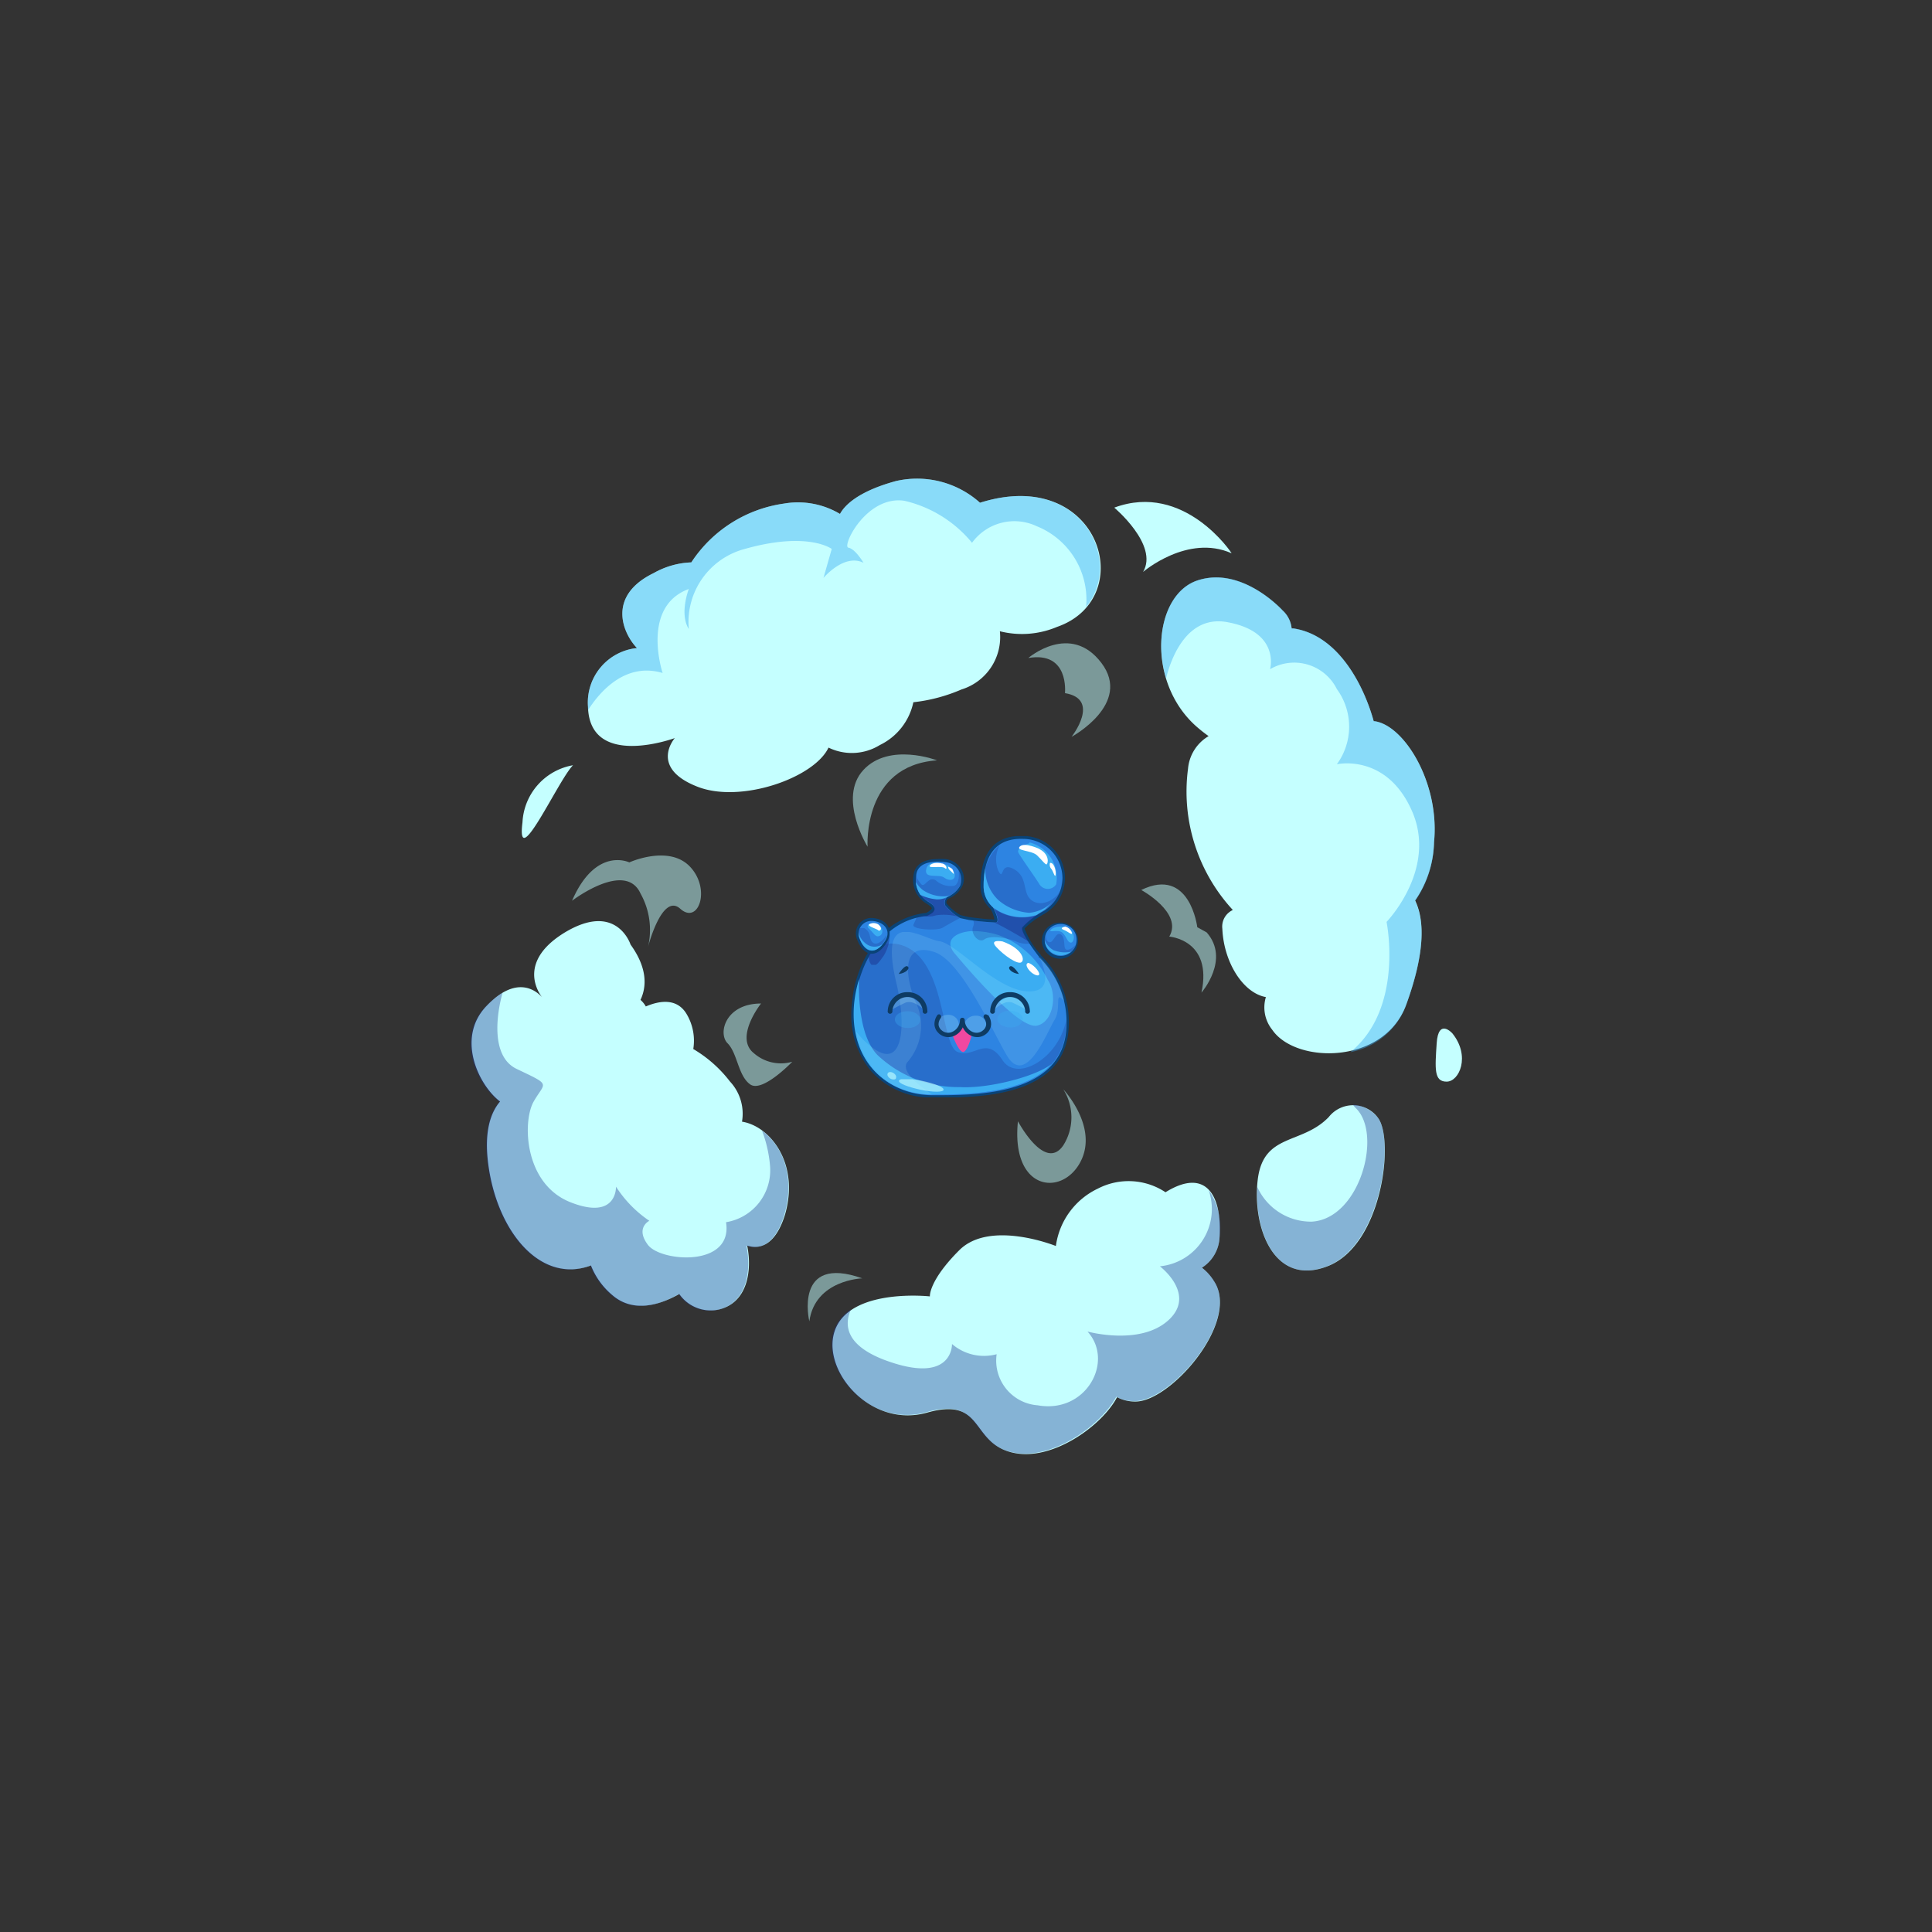 <svg xmlns="http://www.w3.org/2000/svg" xmlns:xlink="http://www.w3.org/1999/xlink" viewBox="0 0 138 138"><rect x="0" y="0" width="138" height="138" fill="#333333" stroke="none"/><defs><style>.cls-1{fill:none;}.cls-2{clip-path:url(#clip-path);}.cls-3{fill:#0a4377;}.cls-4{fill:#2d84e2;}.cls-31,.cls-5{fill:#3badf2;}.cls-6{opacity:0.27;}.cls-7{clip-path:url(#clip-path-3);}.cls-35,.cls-8{fill:#19328e;}.cls-9{clip-path:url(#clip-path-4);}.cls-10,.cls-34{opacity:0.5;}.cls-11{clip-path:url(#clip-path-5);}.cls-12{opacity:0.13;}.cls-13{clip-path:url(#clip-path-6);}.cls-14,.cls-34{fill:#c5ffff;}.cls-15{opacity:0.62;}.cls-16{clip-path:url(#clip-path-7);}.cls-17{clip-path:url(#clip-path-8);}.cls-18{opacity:0.22;}.cls-19{clip-path:url(#clip-path-9);}.cls-20{fill:#0e3b63;}.cls-21{clip-path:url(#clip-path-10);}.cls-22{clip-path:url(#clip-path-11);}.cls-23{clip-path:url(#clip-path-12);}.cls-24{fill:#ef48a0;}.cls-25{fill:#fff;}.cls-26{clip-path:url(#clip-path-13);}.cls-27{clip-path:url(#clip-path-14);}.cls-28{clip-path:url(#clip-path-15);}.cls-29{opacity:0.78;}.cls-30{clip-path:url(#clip-path-16);}.cls-31{opacity:0.43;}.cls-32{clip-path:url(#clip-path-17);}.cls-33{clip-path:url(#clip-path-18);}.cls-35{opacity:0.37;}</style><clipPath id="clip-path"><rect class="cls-1" x="60.81" y="59.72" width="16.24" height="18.66"/></clipPath><clipPath id="clip-path-3"><rect class="cls-1" x="65.23" y="60.34" width="10.65" height="7.07"/></clipPath><clipPath id="clip-path-4"><rect class="cls-1" x="61" y="67.39" width="15.16" height="10.79"/></clipPath><clipPath id="clip-path-5"><rect class="cls-1" x="62.04" y="66.67" width="1.51" height="2.25"/></clipPath><clipPath id="clip-path-6"><rect class="cls-1" x="61.1" y="66.57" width="14.9" height="11.61"/></clipPath><clipPath id="clip-path-7"><rect class="cls-1" x="64.2" y="77.09" width="3.19" height="0.9"/></clipPath><clipPath id="clip-path-8"><rect class="cls-1" x="63.39" y="76.59" width="0.62" height="0.52"/></clipPath><clipPath id="clip-path-9"><rect class="cls-1" x="63.54" y="71.13" width="2.46" height="1.09"/></clipPath><clipPath id="clip-path-10"><rect class="cls-1" x="70.96" y="71.13" width="2.46" height="1.09"/></clipPath><clipPath id="clip-path-11"><rect class="cls-1" x="66.89" y="72.49" width="1.6" height="1.3"/></clipPath><clipPath id="clip-path-12"><rect class="cls-1" x="68.87" y="72.55" width="1.6" height="1.3"/></clipPath><clipPath id="clip-path-13"><rect class="cls-1" x="70.96" y="64.88" width="3.12" height="2.39"/></clipPath><clipPath id="clip-path-14"><rect class="cls-1" x="65.61" y="63.67" width="2.83" height="1.83"/></clipPath><clipPath id="clip-path-15"><rect class="cls-1" x="74.62" y="66.7" width="2.23" height="1.54"/></clipPath><clipPath id="clip-path-16"><rect class="cls-1" x="63.91" y="72.23" width="1.82" height="1.21"/></clipPath><clipPath id="clip-path-17"><rect class="cls-1" x="71.24" y="72.19" width="1.82" height="1.21"/></clipPath><clipPath id="clip-path-18"><rect class="cls-1" x="61.33" y="66.29" width="2.05" height="1.61"/></clipPath></defs><title>sprite</title><g id="_ÎÓÈ_2" data-name="—ÎÓÈ_2"><g class="cls-2"><g class="cls-2"><path class="cls-3" d="M74.33,68.18a5.61,5.61,0,0,1-1.15-1.86,5.78,5.78,0,0,1,1.17-.9l.11-.07a3,3,0,0,0,1.61-2.64,3,3,0,0,0-3-3h-.17c-1.87,0-2.86,1.22-2.86,3.53a2.19,2.19,0,0,0,.71,1.68,2.21,2.21,0,0,1,.28.76c-.38,0-1.24-.1-1.84-.18l-.57-.13a3.54,3.54,0,0,1-1-.83c-.06-.1,0-.23.1-.34a2,2,0,0,0,1-.87,1.28,1.28,0,0,0,0-1.13,1.52,1.52,0,0,0-1.2-.84,3.7,3.7,0,0,0-.55,0c-1,0-1.65.42-1.72,1.18a1.94,1.94,0,0,0,.93,2c.23.15.38.27.38.36a1.25,1.25,0,0,1-.41.31,5.2,5.2,0,0,0-3.65,2.09,8.35,8.35,0,0,0-1.65,4.48,6.27,6.27,0,0,0,1.34,4.69,5.77,5.77,0,0,0,4.41,1.93h.21c3.06,0,9.42,0,9.53-5.17a6.64,6.64,0,0,0-2-5"/><path class="cls-4" d="M74.2,68.32c-.37-.48-1.33-1.76-1.18-2.08a5.48,5.48,0,0,1,1.36-1.07,2.78,2.78,0,0,0,1.51-2.47,2.82,2.82,0,0,0-2.79-2.78c-2.4-.09-2.84,1.8-2.84,3.34a2,2,0,0,0,.67,1.55c.26.51.48,1.08.17,1.08a18.93,18.93,0,0,1-1.9-.18l-.61-.13a4,4,0,0,1-1.07-.91.53.53,0,0,1,.15-.6,1.89,1.89,0,0,0,.91-.8,1.25,1.25,0,0,0-1.08-1.69s-2-.33-2.06,1a1.75,1.75,0,0,0,.83,1.81c.3.19.51.35.48.58s-.32.34-.53.46c-2.87.24-4.91,3-5.17,6.39-.33,4.18,2.5,6.41,5.57,6.41s9.45.06,9.56-5a6.45,6.45,0,0,0-2-4.89"/><path class="cls-5" d="M71.28,66.78a6,6,0,0,0-1.92-.27c-1.08.08-2,.65-1.13,1.64,1.5,1.78,4.66,5.35,5.83,5.11s1.5-2.2.78-3.27a6.28,6.28,0,0,0-3.55-3.21"/><g class="cls-6"><g class="cls-7"><path class="cls-8" d="M71.09,65.89c-.3,0-1-.06-1.57-.14a.52.52,0,0,1,0,.4c-.24.54.38,1.25.79.95s1.53-.13,2.24.13a1.87,1.87,0,0,0,1,.18h0c-.32-.48-.59-1-.51-1.15a5.48,5.48,0,0,1,1.36-1.07,2.79,2.79,0,0,0,1.39-1.66c-.35.75-1.42,1.3-2.11.77s-.21-1.63-1.26-2.22-.67.95-1.12.1a2.17,2.17,0,0,1,.11-1.82,3.42,3.42,0,0,0-1.12,2.91,2,2,0,0,0,.67,1.55c.26.51.48,1.08.17,1.08"/><path class="cls-8" d="M68.58,65.57a4,4,0,0,1-1.07-.91.53.53,0,0,1,.15-.6,1.89,1.89,0,0,0,.91-.8,1.11,1.11,0,0,0-.11-1.1c.09.44,0,1-.3,1.11a1.59,1.59,0,0,1-1.31-.38c-.5-.33-.74.43-1,.31a1.66,1.66,0,0,1-.43-.68v0a1.75,1.75,0,0,0,.83,1.81c.3.19.51.35.48.58s-.32.34-.53.46a4.68,4.68,0,0,0-.71.12c-.07.18-.16.38-.24.55-.17.36,1.69.46,2.07.23s1.27-.71,1.27-.71"/><path class="cls-8" d="M75.78,63.46a2.77,2.77,0,0,0,.09-.5c0-.34,0,0-.09.5"/></g></g><g class="cls-6"><g class="cls-9"><path class="cls-8" d="M76.16,73.21c0-.13,0-.25,0-.38-.5,2.73-3.5,4.51-4.55,2.9-1.17-1.8-2-.12-3.21-.59s-.81-6.38-3.81-7.56a2.46,2.46,0,0,0-2.2.17,8.28,8.28,0,0,0-1.36,4c-.33,4.18,2.5,6.41,5.57,6.41s9.45.06,9.56-5"/></g></g><g class="cls-10"><g class="cls-11"><path class="cls-8" d="M62.12,67.86a1.09,1.09,0,0,0,.08,1c.3.35.65-.22.92-.59a2.91,2.91,0,0,0,.43-1.49c0-.33-1.35.84-1.43,1.13"/></g></g><path class="cls-5" d="M75.22,75.92c-1.18,1-4.7,1.85-6.65,1.73a8.4,8.4,0,0,1-5.89-2.29C61.35,74,61.32,71,61.36,69.94A9,9,0,0,0,61,71.77c-.33,4.18,2.5,6.41,5.57,6.41,2.38,0,6.71,0,8.62-2.26"/><g class="cls-12"><g class="cls-13"><path class="cls-14" d="M74.2,68.32l0-.06c.52,1.11.87,2.44-.51,2.55-2.32.19-5.32-3.41-6.59-3.58s-4.41-2.62-3.07,3c.71,3,.48,6-1.47,4.77a5.57,5.57,0,0,1-1.42-1.34,5.36,5.36,0,0,0,5.45,4.52c-.93-.61-2.28-1.66-1.78-2.31a3.94,3.94,0,0,0,.54-4.41c-.87-2.29-.69-4.16,1.41-3.45s4.6,6.69,5.33,7.64c1.32,1.72,2.73-2,3.24-2.81s-.06-2.22.69-1.32h0a6.43,6.43,0,0,0-1.8-3.22"/></g></g><g class="cls-15"><g class="cls-16"><path class="cls-14" d="M67.4,77.84c0,.18-.76.19-1.64,0s-1.58-.45-1.55-.64.76-.19,1.64,0,1.58.45,1.55.64"/></g></g><g class="cls-15"><g class="cls-17"><path class="cls-14" d="M64,77c0,.12-.22.14-.39.05s-.26-.25-.21-.37.22-.14.39-.05.26.25.21.37"/></g></g><g class="cls-18"><g class="cls-19"><path class="cls-14" d="M66,72.12c-.05,0-.74-.77-1.37-.48a11,11,0,0,0-1.1.58,1.48,1.48,0,0,1,.66-.93,1,1,0,0,1,1,0l.74.48Z"/></g></g><path class="cls-20" d="M64.83,70.87a1.38,1.38,0,0,0-1.42,1.33.17.17,0,1,0,.33,0,1.09,1.09,0,0,1,2.17,0,.17.17,0,1,0,.33,0,1.38,1.38,0,0,0-1.42-1.33"/><path class="cls-20" d="M64.19,69.57s.43-.68.64-.54-.14.49-.64.54"/><g class="cls-18"><g class="cls-21"><path class="cls-14" d="M71,72.12c.05,0,.74-.77,1.37-.48a11,11,0,0,1,1.1.58,1.48,1.48,0,0,0-.66-.93,1,1,0,0,0-1,0l-.74.48Z"/></g></g><path class="cls-20" d="M72.14,70.87a1.38,1.38,0,0,1,1.42,1.33.17.17,0,1,1-.33,0,1.09,1.09,0,0,0-2.17,0,.17.17,0,1,1-.33,0,1.38,1.38,0,0,1,1.42-1.33"/><path class="cls-20" d="M72.78,69.57s-.43-.68-.64-.54.14.49.64.54"/><g class="cls-18"><g class="cls-22"><path class="cls-14" d="M68.49,73.14a.82.82,0,1,1-.8-.65.74.74,0,0,1,.8.65"/></g></g><g class="cls-18"><g class="cls-23"><path class="cls-14" d="M70.47,73.2a.82.82,0,1,1-.8-.65.74.74,0,0,1,.8.65"/></g></g><path class="cls-24" d="M68.06,74s.49,1.34.81,1.12.54-1.2.54-1.2l-.6-.69Z"/><path class="cls-20" d="M70.52,72.5a.15.15,0,0,0-.22,0,.18.18,0,0,0,0,.24.74.74,0,0,1,.14.46.6.6,0,0,1-.23.4.7.7,0,0,1-.78.09.94.94,0,0,1-.52-.83.16.16,0,0,0-.17-.16h0a.16.16,0,0,0-.17.16.94.94,0,0,1-.52.83.7.7,0,0,1-.78-.09.6.6,0,0,1-.23-.4.74.74,0,0,1,.14-.46.18.18,0,0,0,0-.24.15.15,0,0,0-.22,0,1.09,1.09,0,0,0-.21.71.93.93,0,0,0,.34.63,1,1,0,0,0,.65.24,1.06,1.06,0,0,0,.46-.11,1.22,1.22,0,0,0,.57-.59,1.22,1.22,0,0,0,.57.59,1.06,1.06,0,0,0,.46.11,1,1,0,0,0,.65-.24.93.93,0,0,0,.34-.63,1.09,1.09,0,0,0-.21-.71"/><path class="cls-25" d="M71.63,67.25s-1-.2-.48.38,1.53,1.3,1.81,1.1,0-1-1.34-1.48"/><path class="cls-25" d="M73.44,68.78s-.26.05,0,.43.76.59.79.38-.5-.79-.83-.82"/><g class="cls-10"><g class="cls-26"><path class="cls-8" d="M74.08,65.37a3.46,3.46,0,0,1-3-.42L71,64.88c.24.49.42,1,.13,1H71c1,.47,2.49,1.39,2.49,1.39h0c-.28-.44-.51-.87-.43-1a3.94,3.94,0,0,1,1.07-.87"/></g></g><g class="cls-10"><g class="cls-27"><path class="cls-8" d="M66.2,65.38l-.34,0a1.51,1.51,0,0,0,1,0,3.88,3.88,0,0,1,1.55.09,3.47,3.47,0,0,1-.92-.81.47.47,0,0,1,.08-.51,1.41,1.41,0,0,1-.92,0,3.07,3.07,0,0,1-1.06-.47,1.35,1.35,0,0,0,.65.68c.3.19.51.35.48.58s-.32.34-.53.46"/></g></g><path class="cls-5" d="M67.65,64.07h0l.28-.15a1,1,0,0,1-.36.1,2.61,2.61,0,0,1-1.67-.46,2,2,0,0,1-.48-.56,1.93,1.93,0,0,0,.32.92,3.43,3.43,0,0,0,1.16.32,1.63,1.63,0,0,0,.74-.16"/><path class="cls-5" d="M70.92,64.81l0,0a3.48,3.48,0,0,0,3.11.55l.32-.21.28-.17c.32-.32.78-.78.51-.52a2.71,2.71,0,0,1-1.62.74,3.78,3.78,0,0,1-2.22-.92A3,3,0,0,1,70.38,62a5.92,5.92,0,0,0-.12,1.26,2,2,0,0,0,.67,1.55"/><path class="cls-5" d="M73.54,60.23s-1,.31-.79.69,1.26,1.84,1.5,2.25a.71.71,0,0,0,1.19,0,2.6,2.6,0,0,0-1.91-3"/><path class="cls-5" d="M67.77,61.84s-1.38-.59-1.6.2.88.36,1.26.64.72.18.76-.05,0-.41-.43-.79"/><path class="cls-3" d="M77,67.14a1.29,1.29,0,1,1-1.29-1.24A1.26,1.26,0,0,1,77,67.14"/><path class="cls-4" d="M76.9,67.14A1.14,1.14,0,1,1,75.76,66a1.12,1.12,0,0,1,1.14,1.1"/><g class="cls-6"><g class="cls-28"><path class="cls-8" d="M74.62,67.14a1.12,1.12,0,0,0,1.14,1.1,1.14,1.14,0,0,0,1.09-.77c-.21.23-.53.45-.72.34s0-.86-.37-1.07-.52.72-.87.54c-.16-.08-.19-.32-.18-.56a1.06,1.06,0,0,0-.09.42"/></g></g><path class="cls-5" d="M75.31,67.9a1.39,1.39,0,0,1-.68-.73,1.12,1.12,0,0,0,1.14,1.06,1.16,1.16,0,0,0,.73-.25,2.14,2.14,0,0,1-1.19-.09"/><path class="cls-5" d="M76.07,66.19s-.74-.07-1,.21.52-.07.83.23.33.68.59.7.44-.89-.44-1.14"/><path class="cls-25" d="M76.07,66.19s-.44.09-.09.23.59.4.59.23a.67.67,0,0,0-.5-.47"/><g class="cls-29"><g class="cls-30"><path class="cls-31" d="M65.74,72.83c0,.33-.38.6-.89.6s-.92-.27-.93-.6.38-.6.89-.6.92.27.93.6"/></g></g><g class="cls-29"><g class="cls-32"><path class="cls-31" d="M73.06,72.79c0,.33-.38.6-.89.6s-.92-.27-.93-.6.38-.6.89-.6.92.27.93.6"/></g></g><path class="cls-25" d="M74.25,60.64s-1.06-.5-1.4-.18.85.27,1.23.64.59.68.68.64.25-.68-.51-1.09"/><path class="cls-25" d="M75,61.64a.45.45,0,0,0,.08.41c.15.15.27.7.32.44s-.11-.91-.4-.85"/><path class="cls-25" d="M67.22,61.66s-.58-.11-.79.15.85,0,1.06.2.15-.34-.27-.34"/><path class="cls-25" d="M67.74,61.91s-.06.11.14.28.3.36.23.11-.09-.26-.37-.39"/><path class="cls-3" d="M62.23,65.57a1.1,1.1,0,0,0-1,1.55c.4,1.07,1.25,1.43,2,.36s.06-1.89-1-1.91"/><path class="cls-4" d="M62.25,65.78a.91.91,0,0,0-.84,1.29c.33.89,1,1.19,1.7.3s0-1.57-.86-1.59"/><g class="cls-6"><g class="cls-33"><path class="cls-8" d="M63.38,66.68c-.2.39-.66.88-1,.67s-.11-.7-.57-1a.34.34,0,0,0-.44,0,1,1,0,0,0,0,.7c.33.89,1,1.19,1.7.3a1.25,1.25,0,0,0,.28-.69"/></g></g><path class="cls-5" d="M62.43,65.92s-.72.07-.36.41.48.68.79.5.2-.81-.43-.9"/><path class="cls-25" d="M62.68,66a.65.65,0,0,0-.56,0c-.26.14.46.32.6.44s.38-.12,0-.42"/><path class="cls-5" d="M63,67.47l0,0a1,1,0,0,1-1.19-.1,1.3,1.3,0,0,1-.48-.77,1.14,1.14,0,0,0,.08.45c.32.86,1,1.17,1.62.4"/></g></g><path class="cls-14" d="M70,35.91a6.73,6.73,0,0,0-6-1.55c-2.72.74-3.68,1.75-4,2.35a5.86,5.86,0,0,0-4-.74,9.5,9.5,0,0,0-6.62,4.2,5.87,5.87,0,0,0-2.68.76c-3.44,1.67-2.15,4.39-1.2,5.36A3.91,3.91,0,0,0,42,50.49c.12,4.47,6.2,2.23,6.2,2.23s-1.86,2.11,1.61,3.47c3.09,1.22,8.35-.62,9.37-2.79a3.8,3.8,0,0,0,3.66-.18,4.4,4.4,0,0,0,2.4-3.06,11.85,11.85,0,0,0,3.43-.91,3.92,3.92,0,0,0,2.75-4.16,6.45,6.45,0,0,0,4.08-.31C81.41,42.73,78.57,33.21,70,35.91Z"/><path class="cls-14" d="M98.12,51.51c-.65-2.37-2.43-6.12-5.73-6.62l-.13,0a2,2,0,0,0-.65-1.29s-2.88-3.19-6.07-2.14-3.71,7.27-.05,10.46c.3.26.57.47.84.66a3,3,0,0,0-1.47,2.32A12.47,12.47,0,0,0,88.06,65a1.3,1.3,0,0,0-.75,1.34c.1,2.39,1.48,4.59,3.11,4.88a2.55,2.55,0,0,0,.45,2.33c1.67,2.46,8,2.51,9.57-1.78,1.25-3.43,1.4-5.88.64-7.45a7.62,7.62,0,0,0,1.35-4.16C102.86,55.89,100.25,51.72,98.12,51.51Z"/><path class="cls-14" d="M79.59,36.26s3.19,2.67,2.06,4.59c0,0,3.18-2.73,6.32-1.33C88,39.52,84.59,34.4,79.59,36.26Z"/><path class="cls-14" d="M40.93,54.66a4.36,4.36,0,0,0-3.61,4.08C36.85,62.46,39.88,55.71,40.93,54.66Z"/><path class="cls-34" d="M73.45,47s3-2.58,5.22.35-2.13,5.28-2.13,5.28,2.12-2.69-.47-3.12C76.07,49.47,76.38,46.5,73.45,47Z"/><path class="cls-14" d="M53,80.12a3.37,3.37,0,0,0-.86-2.87,9.16,9.16,0,0,0-2.62-2.32A3.72,3.72,0,0,0,49,72.36c-.7-1.08-1.91-.88-2.87-.47a1.83,1.83,0,0,0-.38-.47c.42-.89.54-2.22-.71-3.95,0,0-1-3.14-4.77-.82-3.11,1.94-2,4-1.55,4.58-.45-.5-1.86-1.61-4,.66s-.54,5.62,1,6.79c-.65.76-1.16,2.1-.84,4.5.64,4.82,3.75,8.55,7.33,7.21a5.28,5.28,0,0,0,1.52,2.11c1.5,1.31,3.41.71,4.79-.07a2.73,2.73,0,0,0,2.77,1.12c2.09-.45,2.45-2.76,2.08-4.58.89.29,2,0,2.69-2.17C57.15,83.1,55,80.43,53,80.12Z"/><path class="cls-34" d="M40.86,64.34s3.8-2.91,4.89-.52a5.32,5.32,0,0,1,.54,3.81s1-3.89,2.3-2.72,2.21-1.4.7-3-4.34-.31-4.34-.31S42.56,60.43,40.86,64.34Z"/><path class="cls-34" d="M66.93,54.31S63.52,53,61.67,55s.3,5.48.3,5.48S61.59,54.68,66.93,54.31Z"/><path class="cls-34" d="M81.52,63.57s3,1.63,2,3.33c0,0,3.11.22,2.3,4,0,0,2.07-2.37.37-4.3l-.67-.37S85,61.87,81.52,63.57Z"/><path class="cls-31" d="M70,35.91a6.73,6.73,0,0,0-6-1.55c-2.72.74-3.68,1.75-4,2.35a5.86,5.86,0,0,0-4-.74,9.5,9.5,0,0,0-6.62,4.2,5.87,5.87,0,0,0-2.68.76c-3.44,1.67-2.15,4.39-1.2,5.36A3.91,3.91,0,0,0,42,50.49c0,.09,0,.16,0,.24.76-1.2,2.6-3.47,5.33-2.66,0,0-1.58-4.73,1.87-6,0,0-.69,1.77,0,2.86a5.4,5.4,0,0,1,4-5.72c4.53-1.28,6.21,0,6.21,0l-.59,2.07s1.48-1.77,2.86-1.08c0,0-.59-1-1.08-1.08s1.28-3.75,4-3.35a8.83,8.83,0,0,1,4.83,3,3.74,3.74,0,0,1,4.63-1.18,5.66,5.66,0,0,1,3.52,5.76C80.33,40,77.17,33.64,70,35.91Z"/><path class="cls-34" d="M54.36,71.68s-1.93,2.43-.51,3.55a2.93,2.93,0,0,0,2.74.61s-2.13,2.23-3,1.62-.91-2.23-1.62-2.94S51.82,71.68,54.36,71.68Z"/><path class="cls-14" d="M98.46,79.89a2.21,2.21,0,0,0-3.55-.1c-1.93,2-4.66,1.12-5.07,4.46s1.11,7.71,5,6.19S99.58,81.51,98.46,79.89Z"/><path class="cls-14" d="M85.85,90.55a2.71,2.71,0,0,0,1.26-2.16c.19-2.81-.85-5.09-3.86-3.23a4.77,4.77,0,0,0-4.83-.26,5.33,5.33,0,0,0-3,4.1s-4.7-1.9-6.9.3-2.1,3.3-2.1,3.3-5.4-.6-6.69,2.2,2.3,7.29,6.5,6.1,3,2.3,6.3,2.9c2.76.5,6.21-2,7.26-4a2.76,2.76,0,0,0,1.33.31c2.5,0,7.49-5.7,5.6-8.59A3.58,3.58,0,0,0,85.85,90.55Z"/><path class="cls-34" d="M72.71,80.09s1.93,3.65,3.24,1.72a3.74,3.74,0,0,0,0-4S78.49,80.5,77.17,83,72.2,85.06,72.71,80.09Z"/><path class="cls-35" d="M54.43,80.76A9.25,9.25,0,0,1,55,83.24a3.76,3.76,0,0,1-3.14,4.06c.51,3.24-4.66,2.84-5.58,1.62s.1-1.72.1-1.72A8.43,8.43,0,0,1,44,84.76s.1,2.43-3.24,1.12-3.45-5.78-2.64-7.2,1.32-1.12-1.22-2.33c-1.89-.91-1.41-4-1-5.44a5.52,5.52,0,0,0-1.23,1c-2.21,2.3-.54,5.62,1,6.79-.65.76-1.16,2.1-.84,4.5.64,4.82,3.75,8.55,7.33,7.21a5.28,5.28,0,0,0,1.52,2.11c1.5,1.31,3.41.71,4.79-.07a2.73,2.73,0,0,0,2.77,1.12c2.09-.45,2.45-2.76,2.08-4.58.89.29,2,0,2.69-2.17C56.85,84,55.85,81.81,54.43,80.76Z"/><path class="cls-31" d="M101.08,64.36a7.62,7.62,0,0,0,1.35-4.16c.43-4.31-2.18-8.48-4.31-8.7-.65-2.37-2.43-6.12-5.73-6.62l-.13,0a2,2,0,0,0-.65-1.29s-2.88-3.19-6.07-2.14c-2.24.73-3.15,4-2.25,7,.35-1.4,1.48-4.58,4.43-4,3.75.71,3,3.35,3,3.35a3.4,3.4,0,0,1,4.77,1.42,4.55,4.55,0,0,1,0,5.37s3.55-.81,5.37,3.35-1.82,7.91-1.82,7.91,1.27,6.16-2.58,9.3a5.27,5.27,0,0,0,3.95-3.28C101.69,68.39,101.84,65.93,101.08,64.36Z"/><path class="cls-35" d="M86.71,91.49a3.58,3.58,0,0,0-.86-.94,2.71,2.71,0,0,0,1.26-2.16A4.68,4.68,0,0,0,86.33,85a4.11,4.11,0,0,1-3.48,5.45s2.64,2,.61,3.85-5.78.81-5.78.81c1.93,2.13-.1,5.88-3.55,5.27a3.2,3.2,0,0,1-2.94-3.65A3.5,3.5,0,0,1,68,96s.1,3-4.87,1.12c-2.76-1.07-2.83-2.51-2.35-3.59a3,3,0,0,0-1.11,1.24c-1.3,2.8,2.3,7.29,6.5,6.1s3,2.3,6.3,2.9c2.76.5,6.21-2,7.26-4a2.76,2.76,0,0,0,1.33.31C83.61,100.08,88.61,94.39,86.71,91.49Z"/><path class="cls-35" d="M94.81,90.44c3.85-1.52,4.77-8.92,3.65-10.55a2.59,2.59,0,0,0-1.82-1,1,1,0,0,0,.2.26c1.93,1.83.3,7.91-3.14,8.11a4.21,4.21,0,0,1-3.9-2.49C89.62,88.06,91.17,91.87,94.81,90.44Z"/><path class="cls-14" d="M103.74,73.81s-1-1.12-1.12.71-.2,2.74.71,2.74S105.05,75.43,103.74,73.81Z"/><path class="cls-34" d="M61.59,91.31s-3.37.1-3.78,3.07C57.8,94.38,56.68,89.57,61.59,91.31Z"/></g></svg>
